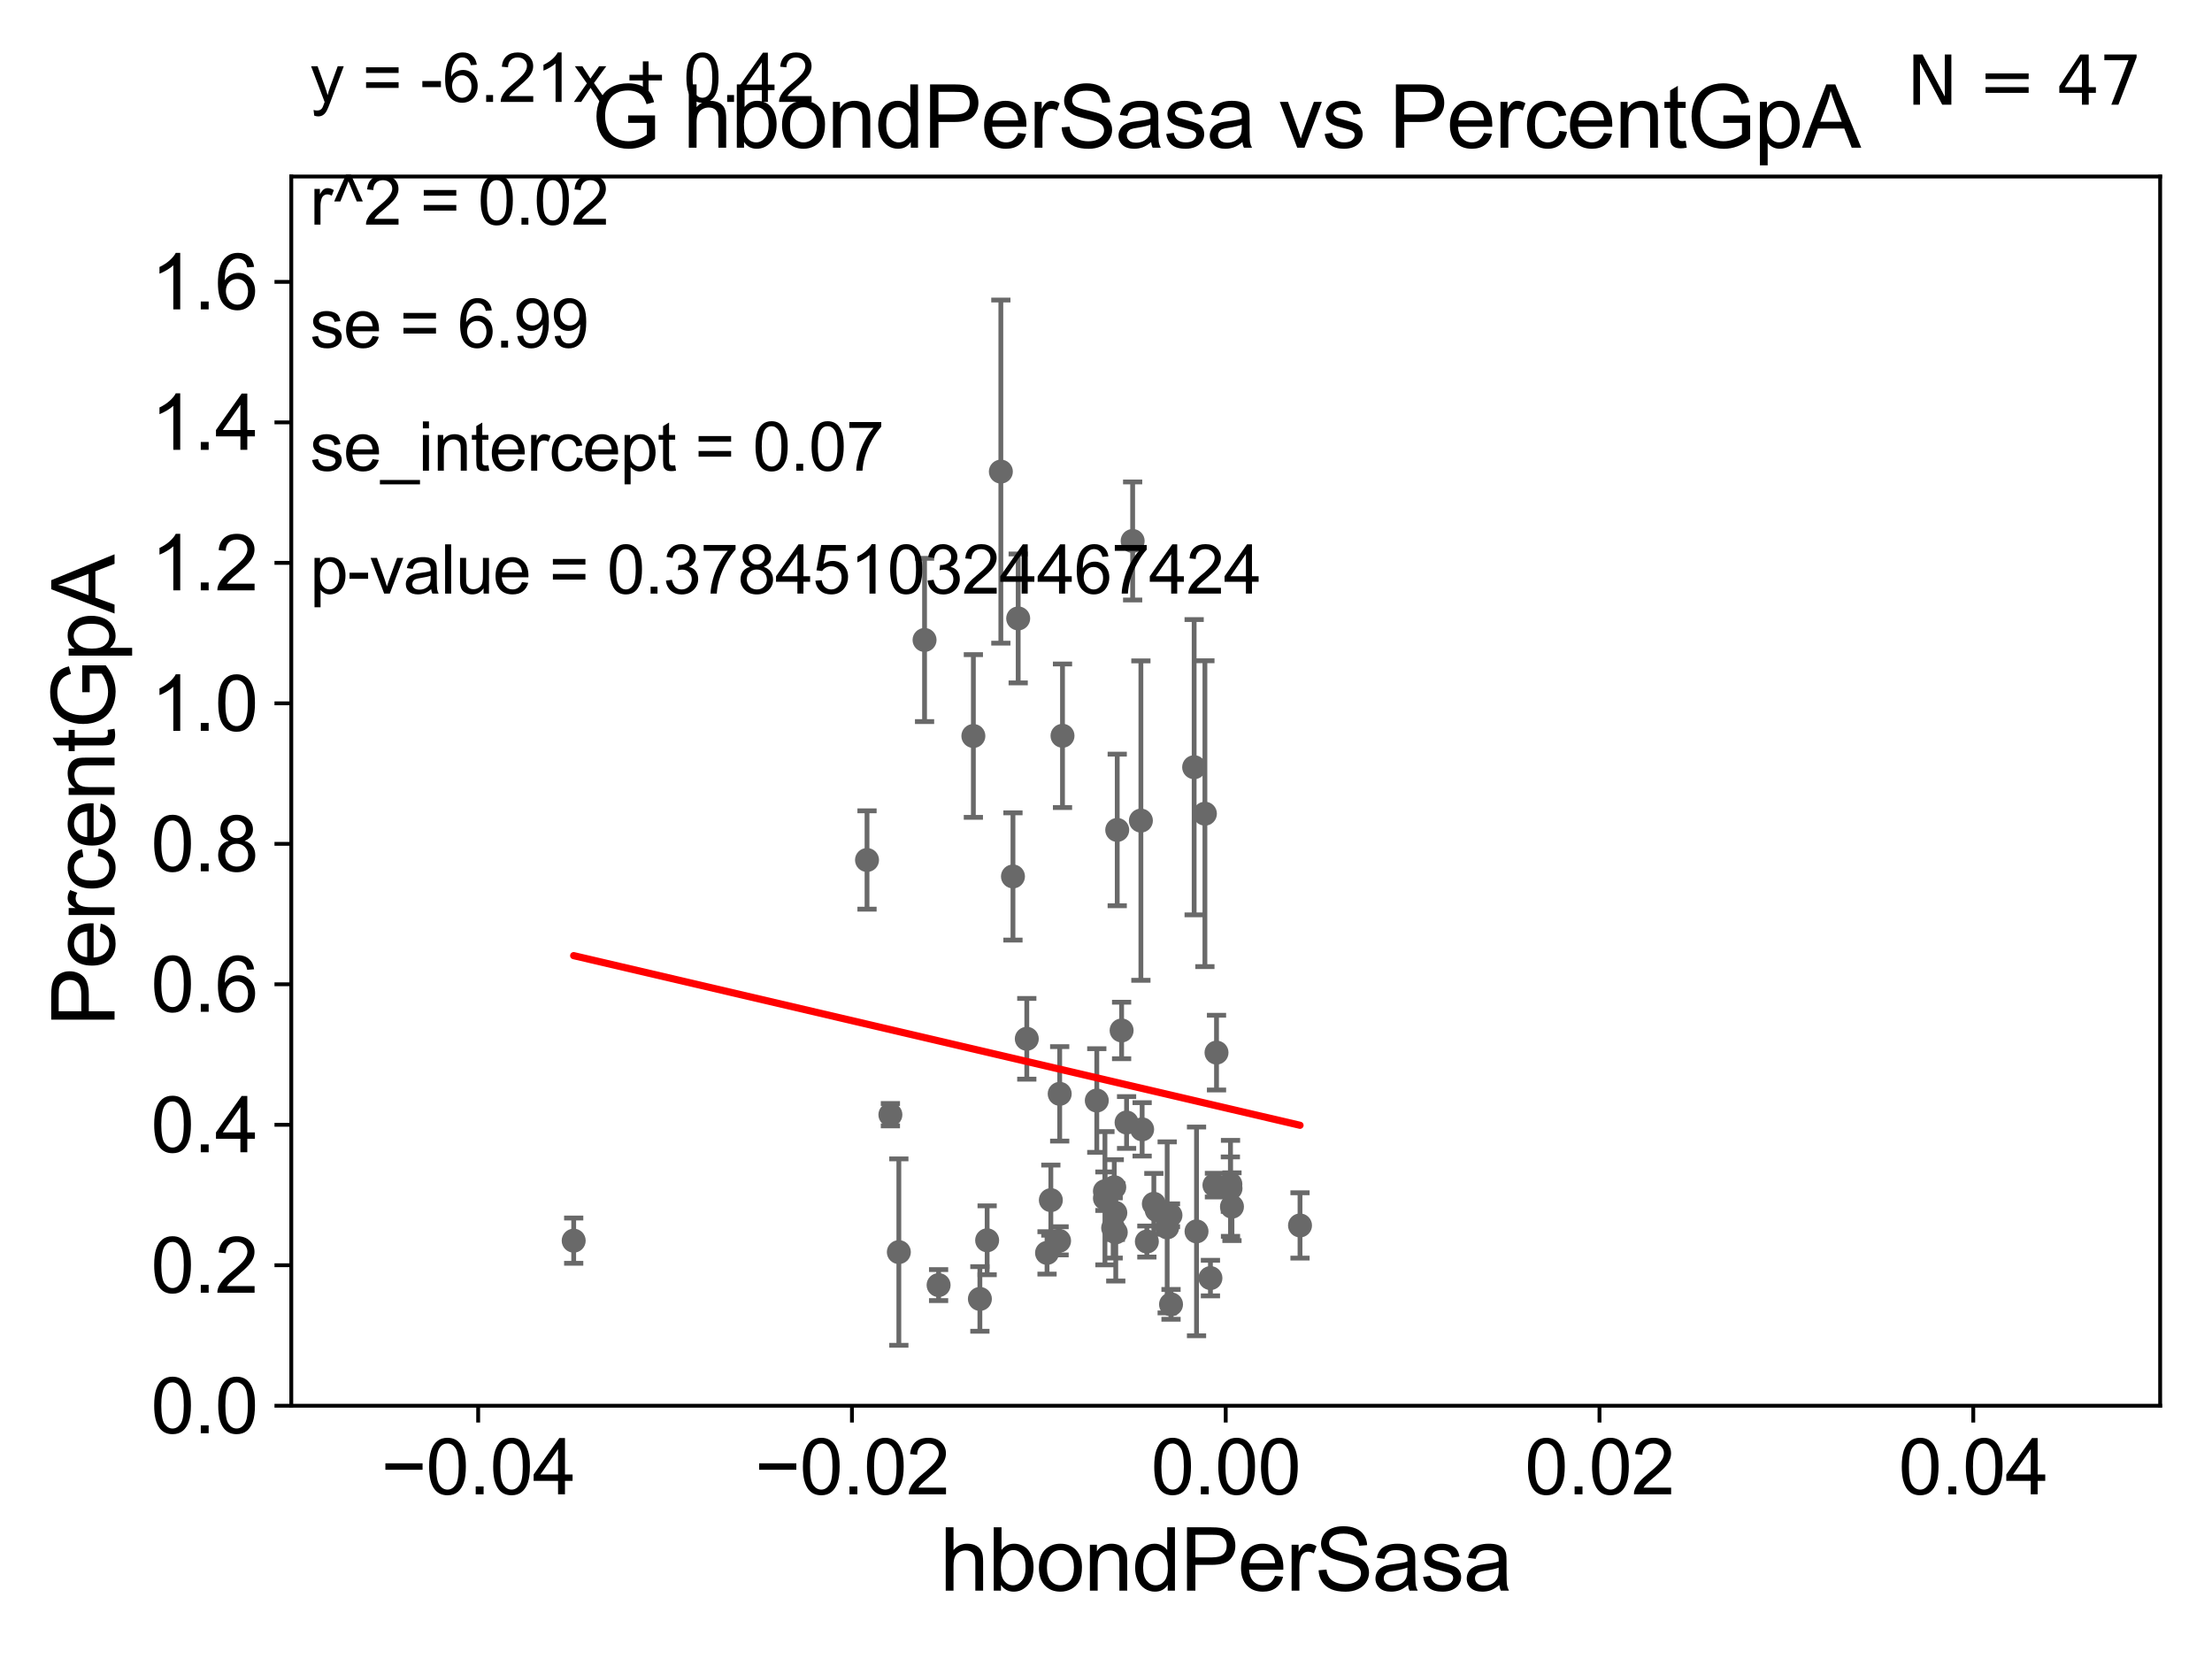 <?xml version="1.0" encoding="utf-8" standalone="no"?>
<!DOCTYPE svg PUBLIC "-//W3C//DTD SVG 1.1//EN"
  "http://www.w3.org/Graphics/SVG/1.1/DTD/svg11.dtd">
<svg xmlns:xlink="http://www.w3.org/1999/xlink" width="460.8pt" height="345.6pt" viewBox="0 0 460.8 345.6" xmlns="http://www.w3.org/2000/svg" version="1.1">
 <defs>
  <style type="text/css">*{stroke-linejoin: round; stroke-linecap: butt}</style>
 </defs>
 <g id="figure_1">
  <g id="patch_1">
   <path d="M 0 345.6 
L 460.8 345.6 
L 460.8 0 
L 0 0 
z
" style="fill: #ffffff"/>
  </g>
  <g id="axes_1">
   <g id="patch_2">
    <path d="M 60.68 292.84 
L 450 292.84 
L 450 36.775 
L 60.68 36.775 
z
" style="fill: #ffffff"/>
   </g>
   <g id="PathCollection_1">
    <defs>
     <path id="m8aba0db259" d="M 0 1.118 
C 0.297 1.118 0.581 1 0.791 0.791 
C 1 0.581 1.118 0.297 1.118 0 
C 1.118 -0.297 1 -0.581 0.791 -0.791 
C 0.581 -1 0.297 -1.118 0 -1.118 
C -0.297 -1.118 -0.581 -1 -0.791 -0.791 
C -1 -0.581 -1.118 -0.297 -1.118 0 
C -1.118 0.297 -1 0.581 -0.791 0.791 
C -0.581 1 -0.297 1.118 0 1.118 
z
" style="stroke: #696969"/>
    </defs>
    <g clip-path="url(#p6d5c604da3)">
     <use xlink:href="#m8aba0db259" x="220.626" y="258.487" style="fill: #696969; stroke: #696969"/>
     <use xlink:href="#m8aba0db259" x="240.961" y="252.081" style="fill: #696969; stroke: #696969"/>
     <use xlink:href="#m8aba0db259" x="218.118" y="261.002" style="fill: #696969; stroke: #696969"/>
     <use xlink:href="#m8aba0db259" x="237.669" y="170.946" style="fill: #696969; stroke: #696969"/>
     <use xlink:href="#m8aba0db259" x="233.652" y="214.664" style="fill: #696969; stroke: #696969"/>
     <use xlink:href="#m8aba0db259" x="243.946" y="271.722" style="fill: #696969; stroke: #696969"/>
     <use xlink:href="#m8aba0db259" x="253.422" y="219.277" style="fill: #696969; stroke: #696969"/>
     <use xlink:href="#m8aba0db259" x="228.482" y="229.259" style="fill: #696969; stroke: #696969"/>
     <use xlink:href="#m8aba0db259" x="249.259" y="256.522" style="fill: #696969; stroke: #696969"/>
     <use xlink:href="#m8aba0db259" x="235.951" y="112.694" style="fill: #696969; stroke: #696969"/>
     <use xlink:href="#m8aba0db259" x="231.891" y="255.803" style="fill: #696969; stroke: #696969"/>
     <use xlink:href="#m8aba0db259" x="230.176" y="248.15" style="fill: #696969; stroke: #696969"/>
     <use xlink:href="#m8aba0db259" x="237.928" y="235.267" style="fill: #696969; stroke: #696969"/>
     <use xlink:href="#m8aba0db259" x="218.91" y="250.009" style="fill: #696969; stroke: #696969"/>
     <use xlink:href="#m8aba0db259" x="232.739" y="172.893" style="fill: #696969; stroke: #696969"/>
     <use xlink:href="#m8aba0db259" x="220.755" y="227.866" style="fill: #696969; stroke: #696969"/>
     <use xlink:href="#m8aba0db259" x="232.121" y="247.319" style="fill: #696969; stroke: #696969"/>
     <use xlink:href="#m8aba0db259" x="252.989" y="246.885" style="fill: #696969; stroke: #696969"/>
     <use xlink:href="#m8aba0db259" x="248.763" y="159.824" style="fill: #696969; stroke: #696969"/>
     <use xlink:href="#m8aba0db259" x="230.18" y="249.613" style="fill: #696969; stroke: #696969"/>
     <use xlink:href="#m8aba0db259" x="195.527" y="267.707" style="fill: #696969; stroke: #696969"/>
     <use xlink:href="#m8aba0db259" x="256.309" y="246.685" style="fill: #696969; stroke: #696969"/>
     <use xlink:href="#m8aba0db259" x="185.485" y="232.212" style="fill: #696969; stroke: #696969"/>
     <use xlink:href="#m8aba0db259" x="251.004" y="169.507" style="fill: #696969; stroke: #696969"/>
     <use xlink:href="#m8aba0db259" x="256.337" y="247.556" style="fill: #696969; stroke: #696969"/>
     <use xlink:href="#m8aba0db259" x="243.83" y="253.157" style="fill: #696969; stroke: #696969"/>
     <use xlink:href="#m8aba0db259" x="270.816" y="255.283" style="fill: #696969; stroke: #696969"/>
     <use xlink:href="#m8aba0db259" x="243.144" y="255.685" style="fill: #696969; stroke: #696969"/>
     <use xlink:href="#m8aba0db259" x="232.434" y="256.723" style="fill: #696969; stroke: #696969"/>
     <use xlink:href="#m8aba0db259" x="232.343" y="252.65" style="fill: #696969; stroke: #696969"/>
     <use xlink:href="#m8aba0db259" x="252.155" y="266.248" style="fill: #696969; stroke: #696969"/>
     <use xlink:href="#m8aba0db259" x="205.639" y="258.374" style="fill: #696969; stroke: #696969"/>
     <use xlink:href="#m8aba0db259" x="212.107" y="128.83" style="fill: #696969; stroke: #696969"/>
     <use xlink:href="#m8aba0db259" x="192.602" y="133.316" style="fill: #696969; stroke: #696969"/>
     <use xlink:href="#m8aba0db259" x="256.641" y="251.376" style="fill: #696969; stroke: #696969"/>
     <use xlink:href="#m8aba0db259" x="119.511" y="258.452" style="fill: #696969; stroke: #696969"/>
     <use xlink:href="#m8aba0db259" x="187.247" y="260.834" style="fill: #696969; stroke: #696969"/>
     <use xlink:href="#m8aba0db259" x="238.912" y="258.634" style="fill: #696969; stroke: #696969"/>
     <use xlink:href="#m8aba0db259" x="234.686" y="233.836" style="fill: #696969; stroke: #696969"/>
     <use xlink:href="#m8aba0db259" x="211.019" y="182.58" style="fill: #696969; stroke: #696969"/>
     <use xlink:href="#m8aba0db259" x="221.339" y="153.276" style="fill: #696969; stroke: #696969"/>
     <use xlink:href="#m8aba0db259" x="204.129" y="270.59" style="fill: #696969; stroke: #696969"/>
     <use xlink:href="#m8aba0db259" x="202.771" y="153.321" style="fill: #696969; stroke: #696969"/>
     <use xlink:href="#m8aba0db259" x="208.496" y="98.244" style="fill: #696969; stroke: #696969"/>
     <use xlink:href="#m8aba0db259" x="180.616" y="179.153" style="fill: #696969; stroke: #696969"/>
     <use xlink:href="#m8aba0db259" x="213.9" y="216.4" style="fill: #696969; stroke: #696969"/>
     <use xlink:href="#m8aba0db259" x="240.368" y="250.776" style="fill: #696969; stroke: #696969"/>
    </g>
   </g>
   <g id="matplotlib.axis_1">
    <g id="xtick_1">
     <g id="line2d_1">
      <defs>
       <path id="m87b14174b2" d="M 0 0 
L 0 3.5 
" style="stroke: #000000; stroke-width: 0.8"/>
      </defs>
      <g>
       <use xlink:href="#m87b14174b2" x="99.612" y="292.84" style="stroke: #000000; stroke-width: 0.8"/>
      </g>
     </g>
     <g id="text_1">
      <!-- −0.04 -->
      <g transform="translate(79.371 311.293)scale(0.16 -0.16)">
       <defs>
        <path id="ArialMT-2212" d="M 3381 1997 
L 356 1997 
L 356 2522 
L 3381 2522 
L 3381 1997 
z
" transform="scale(0.016)"/>
        <path id="ArialMT-30" d="M 266 2259 
Q 266 3072 433 3567 
Q 600 4063 929 4331 
Q 1259 4600 1759 4600 
Q 2128 4600 2406 4451 
Q 2684 4303 2865 4023 
Q 3047 3744 3150 3342 
Q 3253 2941 3253 2259 
Q 3253 1453 3087 958 
Q 2922 463 2592 192 
Q 2263 -78 1759 -78 
Q 1097 -78 719 397 
Q 266 969 266 2259 
z
M 844 2259 
Q 844 1131 1108 757 
Q 1372 384 1759 384 
Q 2147 384 2411 759 
Q 2675 1134 2675 2259 
Q 2675 3391 2411 3762 
Q 2147 4134 1753 4134 
Q 1366 4134 1134 3806 
Q 844 3388 844 2259 
z
" transform="scale(0.016)"/>
        <path id="ArialMT-2e" d="M 581 0 
L 581 641 
L 1222 641 
L 1222 0 
L 581 0 
z
" transform="scale(0.016)"/>
        <path id="ArialMT-34" d="M 2069 0 
L 2069 1097 
L 81 1097 
L 81 1613 
L 2172 4581 
L 2631 4581 
L 2631 1613 
L 3250 1613 
L 3250 1097 
L 2631 1097 
L 2631 0 
L 2069 0 
z
M 2069 1613 
L 2069 3678 
L 634 1613 
L 2069 1613 
z
" transform="scale(0.016)"/>
       </defs>
       <use xlink:href="#ArialMT-2212"/>
       <use xlink:href="#ArialMT-30" x="58.398"/>
       <use xlink:href="#ArialMT-2e" x="114.014"/>
       <use xlink:href="#ArialMT-30" x="141.797"/>
       <use xlink:href="#ArialMT-34" x="197.412"/>
      </g>
     </g>
    </g>
    <g id="xtick_2">
     <g id="line2d_2">
      <g>
       <use xlink:href="#m87b14174b2" x="177.476" y="292.84" style="stroke: #000000; stroke-width: 0.8"/>
      </g>
     </g>
     <g id="text_2">
      <!-- −0.02 -->
      <g transform="translate(157.235 311.293)scale(0.16 -0.16)">
       <defs>
        <path id="ArialMT-32" d="M 3222 541 
L 3222 0 
L 194 0 
Q 188 203 259 391 
Q 375 700 629 1000 
Q 884 1300 1366 1694 
Q 2113 2306 2375 2664 
Q 2638 3022 2638 3341 
Q 2638 3675 2398 3904 
Q 2159 4134 1775 4134 
Q 1369 4134 1125 3890 
Q 881 3647 878 3216 
L 300 3275 
Q 359 3922 746 4261 
Q 1134 4600 1788 4600 
Q 2447 4600 2831 4234 
Q 3216 3869 3216 3328 
Q 3216 3053 3103 2787 
Q 2991 2522 2730 2228 
Q 2469 1934 1863 1422 
Q 1356 997 1212 845 
Q 1069 694 975 541 
L 3222 541 
z
" transform="scale(0.016)"/>
       </defs>
       <use xlink:href="#ArialMT-2212"/>
       <use xlink:href="#ArialMT-30" x="58.398"/>
       <use xlink:href="#ArialMT-2e" x="114.014"/>
       <use xlink:href="#ArialMT-30" x="141.797"/>
       <use xlink:href="#ArialMT-32" x="197.412"/>
      </g>
     </g>
    </g>
    <g id="xtick_3">
     <g id="line2d_3">
      <g>
       <use xlink:href="#m87b14174b2" x="255.34" y="292.84" style="stroke: #000000; stroke-width: 0.8"/>
      </g>
     </g>
     <g id="text_3">
      <!-- 0.00 -->
      <g transform="translate(239.771 311.293)scale(0.16 -0.16)">
       <use xlink:href="#ArialMT-30"/>
       <use xlink:href="#ArialMT-2e" x="55.615"/>
       <use xlink:href="#ArialMT-30" x="83.398"/>
       <use xlink:href="#ArialMT-30" x="139.014"/>
      </g>
     </g>
    </g>
    <g id="xtick_4">
     <g id="line2d_4">
      <g>
       <use xlink:href="#m87b14174b2" x="333.204" y="292.84" style="stroke: #000000; stroke-width: 0.8"/>
      </g>
     </g>
     <g id="text_4">
      <!-- 0.02 -->
      <g transform="translate(317.635 311.293)scale(0.16 -0.16)">
       <use xlink:href="#ArialMT-30"/>
       <use xlink:href="#ArialMT-2e" x="55.615"/>
       <use xlink:href="#ArialMT-30" x="83.398"/>
       <use xlink:href="#ArialMT-32" x="139.014"/>
      </g>
     </g>
    </g>
    <g id="xtick_5">
     <g id="line2d_5">
      <g>
       <use xlink:href="#m87b14174b2" x="411.068" y="292.84" style="stroke: #000000; stroke-width: 0.8"/>
      </g>
     </g>
     <g id="text_5">
      <!-- 0.04 -->
      <g transform="translate(395.499 311.293)scale(0.16 -0.16)">
       <use xlink:href="#ArialMT-30"/>
       <use xlink:href="#ArialMT-2e" x="55.615"/>
       <use xlink:href="#ArialMT-30" x="83.398"/>
       <use xlink:href="#ArialMT-34" x="139.014"/>
      </g>
     </g>
    </g>
    <g id="text_6">
     <!-- hbondPerSasa -->
     <g transform="translate(195.798 331.357)scale(0.18 -0.18)">
      <defs>
       <path id="ArialMT-68" d="M 422 0 
L 422 4581 
L 984 4581 
L 984 2938 
Q 1378 3394 1978 3394 
Q 2347 3394 2619 3248 
Q 2891 3103 3008 2847 
Q 3125 2591 3125 2103 
L 3125 0 
L 2563 0 
L 2563 2103 
Q 2563 2525 2380 2717 
Q 2197 2909 1863 2909 
Q 1613 2909 1392 2779 
Q 1172 2650 1078 2428 
Q 984 2206 984 1816 
L 984 0 
L 422 0 
z
" transform="scale(0.016)"/>
       <path id="ArialMT-62" d="M 941 0 
L 419 0 
L 419 4581 
L 981 4581 
L 981 2947 
Q 1338 3394 1891 3394 
Q 2197 3394 2470 3270 
Q 2744 3147 2920 2923 
Q 3097 2700 3197 2384 
Q 3297 2069 3297 1709 
Q 3297 856 2875 390 
Q 2453 -75 1863 -75 
Q 1275 -75 941 416 
L 941 0 
z
M 934 1684 
Q 934 1088 1097 822 
Q 1363 388 1816 388 
Q 2184 388 2453 708 
Q 2722 1028 2722 1663 
Q 2722 2313 2464 2622 
Q 2206 2931 1841 2931 
Q 1472 2931 1203 2611 
Q 934 2291 934 1684 
z
" transform="scale(0.016)"/>
       <path id="ArialMT-6f" d="M 213 1659 
Q 213 2581 725 3025 
Q 1153 3394 1769 3394 
Q 2453 3394 2887 2945 
Q 3322 2497 3322 1706 
Q 3322 1066 3130 698 
Q 2938 331 2570 128 
Q 2203 -75 1769 -75 
Q 1072 -75 642 372 
Q 213 819 213 1659 
z
M 791 1659 
Q 791 1022 1069 705 
Q 1347 388 1769 388 
Q 2188 388 2466 706 
Q 2744 1025 2744 1678 
Q 2744 2294 2464 2611 
Q 2184 2928 1769 2928 
Q 1347 2928 1069 2612 
Q 791 2297 791 1659 
z
" transform="scale(0.016)"/>
       <path id="ArialMT-6e" d="M 422 0 
L 422 3319 
L 928 3319 
L 928 2847 
Q 1294 3394 1984 3394 
Q 2284 3394 2536 3286 
Q 2788 3178 2913 3003 
Q 3038 2828 3088 2588 
Q 3119 2431 3119 2041 
L 3119 0 
L 2556 0 
L 2556 2019 
Q 2556 2363 2490 2533 
Q 2425 2703 2258 2804 
Q 2091 2906 1866 2906 
Q 1506 2906 1245 2678 
Q 984 2450 984 1813 
L 984 0 
L 422 0 
z
" transform="scale(0.016)"/>
       <path id="ArialMT-64" d="M 2575 0 
L 2575 419 
Q 2259 -75 1647 -75 
Q 1250 -75 917 144 
Q 584 363 401 755 
Q 219 1147 219 1656 
Q 219 2153 384 2558 
Q 550 2963 881 3178 
Q 1213 3394 1622 3394 
Q 1922 3394 2156 3267 
Q 2391 3141 2538 2938 
L 2538 4581 
L 3097 4581 
L 3097 0 
L 2575 0 
z
M 797 1656 
Q 797 1019 1065 703 
Q 1334 388 1700 388 
Q 2069 388 2326 689 
Q 2584 991 2584 1609 
Q 2584 2291 2321 2609 
Q 2059 2928 1675 2928 
Q 1300 2928 1048 2622 
Q 797 2316 797 1656 
z
" transform="scale(0.016)"/>
       <path id="ArialMT-50" d="M 494 0 
L 494 4581 
L 2222 4581 
Q 2678 4581 2919 4538 
Q 3256 4481 3484 4323 
Q 3713 4166 3852 3881 
Q 3991 3597 3991 3256 
Q 3991 2672 3619 2267 
Q 3247 1863 2275 1863 
L 1100 1863 
L 1100 0 
L 494 0 
z
M 1100 2403 
L 2284 2403 
Q 2872 2403 3119 2622 
Q 3366 2841 3366 3238 
Q 3366 3525 3220 3729 
Q 3075 3934 2838 4000 
Q 2684 4041 2272 4041 
L 1100 4041 
L 1100 2403 
z
" transform="scale(0.016)"/>
       <path id="ArialMT-65" d="M 2694 1069 
L 3275 997 
Q 3138 488 2766 206 
Q 2394 -75 1816 -75 
Q 1088 -75 661 373 
Q 234 822 234 1631 
Q 234 2469 665 2931 
Q 1097 3394 1784 3394 
Q 2450 3394 2872 2941 
Q 3294 2488 3294 1666 
Q 3294 1616 3291 1516 
L 816 1516 
Q 847 969 1125 678 
Q 1403 388 1819 388 
Q 2128 388 2347 550 
Q 2566 713 2694 1069 
z
M 847 1978 
L 2700 1978 
Q 2663 2397 2488 2606 
Q 2219 2931 1791 2931 
Q 1403 2931 1139 2672 
Q 875 2413 847 1978 
z
" transform="scale(0.016)"/>
       <path id="ArialMT-72" d="M 416 0 
L 416 3319 
L 922 3319 
L 922 2816 
Q 1116 3169 1280 3281 
Q 1444 3394 1641 3394 
Q 1925 3394 2219 3213 
L 2025 2691 
Q 1819 2813 1613 2813 
Q 1428 2813 1281 2702 
Q 1134 2591 1072 2394 
Q 978 2094 978 1738 
L 978 0 
L 416 0 
z
" transform="scale(0.016)"/>
       <path id="ArialMT-53" d="M 288 1472 
L 859 1522 
Q 900 1178 1048 958 
Q 1197 738 1509 602 
Q 1822 466 2213 466 
Q 2559 466 2825 569 
Q 3091 672 3220 851 
Q 3350 1031 3350 1244 
Q 3350 1459 3225 1620 
Q 3100 1781 2813 1891 
Q 2628 1963 1997 2114 
Q 1366 2266 1113 2400 
Q 784 2572 623 2826 
Q 463 3081 463 3397 
Q 463 3744 659 4045 
Q 856 4347 1234 4503 
Q 1613 4659 2075 4659 
Q 2584 4659 2973 4495 
Q 3363 4331 3572 4012 
Q 3781 3694 3797 3291 
L 3216 3247 
Q 3169 3681 2898 3903 
Q 2628 4125 2100 4125 
Q 1550 4125 1298 3923 
Q 1047 3722 1047 3438 
Q 1047 3191 1225 3031 
Q 1400 2872 2139 2705 
Q 2878 2538 3153 2413 
Q 3553 2228 3743 1945 
Q 3934 1663 3934 1294 
Q 3934 928 3725 604 
Q 3516 281 3123 101 
Q 2731 -78 2241 -78 
Q 1619 -78 1198 103 
Q 778 284 539 648 
Q 300 1013 288 1472 
z
" transform="scale(0.016)"/>
       <path id="ArialMT-61" d="M 2588 409 
Q 2275 144 1986 34 
Q 1697 -75 1366 -75 
Q 819 -75 525 192 
Q 231 459 231 875 
Q 231 1119 342 1320 
Q 453 1522 633 1644 
Q 813 1766 1038 1828 
Q 1203 1872 1538 1913 
Q 2219 1994 2541 2106 
Q 2544 2222 2544 2253 
Q 2544 2597 2384 2738 
Q 2169 2928 1744 2928 
Q 1347 2928 1158 2789 
Q 969 2650 878 2297 
L 328 2372 
Q 403 2725 575 2942 
Q 747 3159 1072 3276 
Q 1397 3394 1825 3394 
Q 2250 3394 2515 3294 
Q 2781 3194 2906 3042 
Q 3031 2891 3081 2659 
Q 3109 2516 3109 2141 
L 3109 1391 
Q 3109 606 3145 398 
Q 3181 191 3288 0 
L 2700 0 
Q 2613 175 2588 409 
z
M 2541 1666 
Q 2234 1541 1622 1453 
Q 1275 1403 1131 1340 
Q 988 1278 909 1158 
Q 831 1038 831 891 
Q 831 666 1001 516 
Q 1172 366 1500 366 
Q 1825 366 2078 508 
Q 2331 650 2450 897 
Q 2541 1088 2541 1459 
L 2541 1666 
z
" transform="scale(0.016)"/>
       <path id="ArialMT-73" d="M 197 991 
L 753 1078 
Q 800 744 1014 566 
Q 1228 388 1613 388 
Q 2000 388 2187 545 
Q 2375 703 2375 916 
Q 2375 1106 2209 1216 
Q 2094 1291 1634 1406 
Q 1016 1563 777 1677 
Q 538 1791 414 1992 
Q 291 2194 291 2438 
Q 291 2659 392 2848 
Q 494 3038 669 3163 
Q 800 3259 1026 3326 
Q 1253 3394 1513 3394 
Q 1903 3394 2198 3281 
Q 2494 3169 2634 2976 
Q 2775 2784 2828 2463 
L 2278 2388 
Q 2241 2644 2061 2787 
Q 1881 2931 1553 2931 
Q 1166 2931 1000 2803 
Q 834 2675 834 2503 
Q 834 2394 903 2306 
Q 972 2216 1119 2156 
Q 1203 2125 1616 2013 
Q 2213 1853 2448 1751 
Q 2684 1650 2818 1456 
Q 2953 1263 2953 975 
Q 2953 694 2789 445 
Q 2625 197 2315 61 
Q 2006 -75 1616 -75 
Q 969 -75 630 194 
Q 291 463 197 991 
z
" transform="scale(0.016)"/>
      </defs>
      <use xlink:href="#ArialMT-68"/>
      <use xlink:href="#ArialMT-62" x="55.615"/>
      <use xlink:href="#ArialMT-6f" x="111.23"/>
      <use xlink:href="#ArialMT-6e" x="166.846"/>
      <use xlink:href="#ArialMT-64" x="222.461"/>
      <use xlink:href="#ArialMT-50" x="278.076"/>
      <use xlink:href="#ArialMT-65" x="344.775"/>
      <use xlink:href="#ArialMT-72" x="400.391"/>
      <use xlink:href="#ArialMT-53" x="433.691"/>
      <use xlink:href="#ArialMT-61" x="500.391"/>
      <use xlink:href="#ArialMT-73" x="556.006"/>
      <use xlink:href="#ArialMT-61" x="606.006"/>
     </g>
    </g>
   </g>
   <g id="matplotlib.axis_2">
    <g id="ytick_1">
     <g id="line2d_6">
      <defs>
       <path id="mc226a4f031" d="M 0 0 
L -3.5 0 
" style="stroke: #000000; stroke-width: 0.8"/>
      </defs>
      <g>
       <use xlink:href="#mc226a4f031" x="60.68" y="292.84" style="stroke: #000000; stroke-width: 0.8"/>
      </g>
     </g>
     <g id="text_7">
      <!-- 0.0 -->
      <g transform="translate(31.44 298.566)scale(0.16 -0.16)">
       <use xlink:href="#ArialMT-30"/>
       <use xlink:href="#ArialMT-2e" x="55.615"/>
       <use xlink:href="#ArialMT-30" x="83.398"/>
      </g>
     </g>
    </g>
    <g id="ytick_2">
     <g id="line2d_7">
      <g>
       <use xlink:href="#mc226a4f031" x="60.68" y="263.575" style="stroke: #000000; stroke-width: 0.8"/>
      </g>
     </g>
     <g id="text_8">
      <!-- 0.2 -->
      <g transform="translate(31.44 269.302)scale(0.16 -0.16)">
       <use xlink:href="#ArialMT-30"/>
       <use xlink:href="#ArialMT-2e" x="55.615"/>
       <use xlink:href="#ArialMT-32" x="83.398"/>
      </g>
     </g>
    </g>
    <g id="ytick_3">
     <g id="line2d_8">
      <g>
       <use xlink:href="#mc226a4f031" x="60.68" y="234.311" style="stroke: #000000; stroke-width: 0.8"/>
      </g>
     </g>
     <g id="text_9">
      <!-- 0.4 -->
      <g transform="translate(31.44 240.037)scale(0.16 -0.16)">
       <use xlink:href="#ArialMT-30"/>
       <use xlink:href="#ArialMT-2e" x="55.615"/>
       <use xlink:href="#ArialMT-34" x="83.398"/>
      </g>
     </g>
    </g>
    <g id="ytick_4">
     <g id="line2d_9">
      <g>
       <use xlink:href="#mc226a4f031" x="60.68" y="205.046" style="stroke: #000000; stroke-width: 0.8"/>
      </g>
     </g>
     <g id="text_10">
      <!-- 0.6 -->
      <g transform="translate(31.44 210.772)scale(0.16 -0.16)">
       <defs>
        <path id="ArialMT-36" d="M 3184 3459 
L 2625 3416 
Q 2550 3747 2413 3897 
Q 2184 4138 1850 4138 
Q 1581 4138 1378 3988 
Q 1113 3794 959 3422 
Q 806 3050 800 2363 
Q 1003 2672 1297 2822 
Q 1591 2972 1913 2972 
Q 2475 2972 2870 2558 
Q 3266 2144 3266 1488 
Q 3266 1056 3080 686 
Q 2894 316 2569 119 
Q 2244 -78 1831 -78 
Q 1128 -78 684 439 
Q 241 956 241 2144 
Q 241 3472 731 4075 
Q 1159 4600 1884 4600 
Q 2425 4600 2770 4297 
Q 3116 3994 3184 3459 
z
M 888 1484 
Q 888 1194 1011 928 
Q 1134 663 1356 523 
Q 1578 384 1822 384 
Q 2178 384 2434 671 
Q 2691 959 2691 1453 
Q 2691 1928 2437 2201 
Q 2184 2475 1800 2475 
Q 1419 2475 1153 2201 
Q 888 1928 888 1484 
z
" transform="scale(0.016)"/>
       </defs>
       <use xlink:href="#ArialMT-30"/>
       <use xlink:href="#ArialMT-2e" x="55.615"/>
       <use xlink:href="#ArialMT-36" x="83.398"/>
      </g>
     </g>
    </g>
    <g id="ytick_5">
     <g id="line2d_10">
      <g>
       <use xlink:href="#mc226a4f031" x="60.68" y="175.782" style="stroke: #000000; stroke-width: 0.8"/>
      </g>
     </g>
     <g id="text_11">
      <!-- 0.8 -->
      <g transform="translate(31.44 181.508)scale(0.16 -0.16)">
       <defs>
        <path id="ArialMT-38" d="M 1131 2484 
Q 781 2613 612 2850 
Q 444 3088 444 3419 
Q 444 3919 803 4259 
Q 1163 4600 1759 4600 
Q 2359 4600 2725 4251 
Q 3091 3903 3091 3403 
Q 3091 3084 2923 2848 
Q 2756 2613 2416 2484 
Q 2838 2347 3058 2040 
Q 3278 1734 3278 1309 
Q 3278 722 2862 322 
Q 2447 -78 1769 -78 
Q 1091 -78 675 323 
Q 259 725 259 1325 
Q 259 1772 486 2073 
Q 713 2375 1131 2484 
z
M 1019 3438 
Q 1019 3113 1228 2906 
Q 1438 2700 1772 2700 
Q 2097 2700 2305 2904 
Q 2513 3109 2513 3406 
Q 2513 3716 2298 3927 
Q 2084 4138 1766 4138 
Q 1444 4138 1231 3931 
Q 1019 3725 1019 3438 
z
M 838 1322 
Q 838 1081 952 856 
Q 1066 631 1291 507 
Q 1516 384 1775 384 
Q 2178 384 2440 643 
Q 2703 903 2703 1303 
Q 2703 1709 2433 1975 
Q 2163 2241 1756 2241 
Q 1359 2241 1098 1978 
Q 838 1716 838 1322 
z
" transform="scale(0.016)"/>
       </defs>
       <use xlink:href="#ArialMT-30"/>
       <use xlink:href="#ArialMT-2e" x="55.615"/>
       <use xlink:href="#ArialMT-38" x="83.398"/>
      </g>
     </g>
    </g>
    <g id="ytick_6">
     <g id="line2d_11">
      <g>
       <use xlink:href="#mc226a4f031" x="60.68" y="146.517" style="stroke: #000000; stroke-width: 0.8"/>
      </g>
     </g>
     <g id="text_12">
      <!-- 1.0 -->
      <g transform="translate(31.44 152.243)scale(0.16 -0.16)">
       <defs>
        <path id="ArialMT-31" d="M 2384 0 
L 1822 0 
L 1822 3584 
Q 1619 3391 1289 3197 
Q 959 3003 697 2906 
L 697 3450 
Q 1169 3672 1522 3987 
Q 1875 4303 2022 4600 
L 2384 4600 
L 2384 0 
z
" transform="scale(0.016)"/>
       </defs>
       <use xlink:href="#ArialMT-31"/>
       <use xlink:href="#ArialMT-2e" x="55.615"/>
       <use xlink:href="#ArialMT-30" x="83.398"/>
      </g>
     </g>
    </g>
    <g id="ytick_7">
     <g id="line2d_12">
      <g>
       <use xlink:href="#mc226a4f031" x="60.68" y="117.252" style="stroke: #000000; stroke-width: 0.8"/>
      </g>
     </g>
     <g id="text_13">
      <!-- 1.2 -->
      <g transform="translate(31.44 122.979)scale(0.16 -0.16)">
       <use xlink:href="#ArialMT-31"/>
       <use xlink:href="#ArialMT-2e" x="55.615"/>
       <use xlink:href="#ArialMT-32" x="83.398"/>
      </g>
     </g>
    </g>
    <g id="ytick_8">
     <g id="line2d_13">
      <g>
       <use xlink:href="#mc226a4f031" x="60.68" y="87.988" style="stroke: #000000; stroke-width: 0.8"/>
      </g>
     </g>
     <g id="text_14">
      <!-- 1.4 -->
      <g transform="translate(31.44 93.714)scale(0.16 -0.16)">
       <use xlink:href="#ArialMT-31"/>
       <use xlink:href="#ArialMT-2e" x="55.615"/>
       <use xlink:href="#ArialMT-34" x="83.398"/>
      </g>
     </g>
    </g>
    <g id="ytick_9">
     <g id="line2d_14">
      <g>
       <use xlink:href="#mc226a4f031" x="60.68" y="58.723" style="stroke: #000000; stroke-width: 0.8"/>
      </g>
     </g>
     <g id="text_15">
      <!-- 1.6 -->
      <g transform="translate(31.44 64.45)scale(0.16 -0.16)">
       <use xlink:href="#ArialMT-31"/>
       <use xlink:href="#ArialMT-2e" x="55.615"/>
       <use xlink:href="#ArialMT-36" x="83.398"/>
      </g>
     </g>
    </g>
    <g id="text_16">
     <!-- PercentGpA -->
     <g transform="translate(23.863 213.831)rotate(-90)scale(0.18 -0.18)">
      <defs>
       <path id="ArialMT-63" d="M 2588 1216 
L 3141 1144 
Q 3050 572 2676 248 
Q 2303 -75 1759 -75 
Q 1078 -75 664 370 
Q 250 816 250 1647 
Q 250 2184 428 2587 
Q 606 2991 970 3192 
Q 1334 3394 1763 3394 
Q 2303 3394 2647 3120 
Q 2991 2847 3088 2344 
L 2541 2259 
Q 2463 2594 2264 2762 
Q 2066 2931 1784 2931 
Q 1359 2931 1093 2626 
Q 828 2322 828 1663 
Q 828 994 1084 691 
Q 1341 388 1753 388 
Q 2084 388 2306 591 
Q 2528 794 2588 1216 
z
" transform="scale(0.016)"/>
       <path id="ArialMT-74" d="M 1650 503 
L 1731 6 
Q 1494 -44 1306 -44 
Q 1000 -44 831 53 
Q 663 150 594 308 
Q 525 466 525 972 
L 525 2881 
L 113 2881 
L 113 3319 
L 525 3319 
L 525 4141 
L 1084 4478 
L 1084 3319 
L 1650 3319 
L 1650 2881 
L 1084 2881 
L 1084 941 
Q 1084 700 1114 631 
Q 1144 563 1211 522 
Q 1278 481 1403 481 
Q 1497 481 1650 503 
z
" transform="scale(0.016)"/>
       <path id="ArialMT-47" d="M 2638 1797 
L 2638 2334 
L 4578 2338 
L 4578 638 
Q 4131 281 3656 101 
Q 3181 -78 2681 -78 
Q 2006 -78 1454 211 
Q 903 500 622 1047 
Q 341 1594 341 2269 
Q 341 2938 620 3517 
Q 900 4097 1425 4378 
Q 1950 4659 2634 4659 
Q 3131 4659 3532 4498 
Q 3934 4338 4162 4050 
Q 4391 3763 4509 3300 
L 3963 3150 
Q 3859 3500 3706 3700 
Q 3553 3900 3268 4020 
Q 2984 4141 2638 4141 
Q 2222 4141 1919 4014 
Q 1616 3888 1430 3681 
Q 1244 3475 1141 3228 
Q 966 2803 966 2306 
Q 966 1694 1177 1281 
Q 1388 869 1791 669 
Q 2194 469 2647 469 
Q 3041 469 3416 620 
Q 3791 772 3984 944 
L 3984 1797 
L 2638 1797 
z
" transform="scale(0.016)"/>
       <path id="ArialMT-70" d="M 422 -1272 
L 422 3319 
L 934 3319 
L 934 2888 
Q 1116 3141 1344 3267 
Q 1572 3394 1897 3394 
Q 2322 3394 2647 3175 
Q 2972 2956 3137 2557 
Q 3303 2159 3303 1684 
Q 3303 1175 3120 767 
Q 2938 359 2589 142 
Q 2241 -75 1856 -75 
Q 1575 -75 1351 44 
Q 1128 163 984 344 
L 984 -1272 
L 422 -1272 
z
M 931 1641 
Q 931 1000 1190 694 
Q 1450 388 1819 388 
Q 2194 388 2461 705 
Q 2728 1022 2728 1688 
Q 2728 2322 2467 2637 
Q 2206 2953 1844 2953 
Q 1484 2953 1207 2617 
Q 931 2281 931 1641 
z
" transform="scale(0.016)"/>
       <path id="ArialMT-41" d="M -9 0 
L 1750 4581 
L 2403 4581 
L 4278 0 
L 3588 0 
L 3053 1388 
L 1138 1388 
L 634 0 
L -9 0 
z
M 1313 1881 
L 2866 1881 
L 2388 3150 
Q 2169 3728 2063 4100 
Q 1975 3659 1816 3225 
L 1313 1881 
z
" transform="scale(0.016)"/>
      </defs>
      <use xlink:href="#ArialMT-50"/>
      <use xlink:href="#ArialMT-65" x="66.699"/>
      <use xlink:href="#ArialMT-72" x="122.314"/>
      <use xlink:href="#ArialMT-63" x="155.615"/>
      <use xlink:href="#ArialMT-65" x="205.615"/>
      <use xlink:href="#ArialMT-6e" x="261.23"/>
      <use xlink:href="#ArialMT-74" x="316.846"/>
      <use xlink:href="#ArialMT-47" x="344.629"/>
      <use xlink:href="#ArialMT-70" x="422.412"/>
      <use xlink:href="#ArialMT-41" x="478.027"/>
     </g>
    </g>
   </g>
   <g id="LineCollection_1">
    <path d="M 220.626 261.421 
L 220.626 255.553 
" clip-path="url(#p6d5c604da3)" style="fill: none; stroke: #696969"/>
    <path d="M 240.961 253.009 
L 240.961 251.154 
" clip-path="url(#p6d5c604da3)" style="fill: none; stroke: #696969"/>
    <path d="M 218.118 265.417 
L 218.118 256.587 
" clip-path="url(#p6d5c604da3)" style="fill: none; stroke: #696969"/>
    <path d="M 237.669 204.216 
L 237.669 137.675 
" clip-path="url(#p6d5c604da3)" style="fill: none; stroke: #696969"/>
    <path d="M 233.652 220.552 
L 233.652 208.777 
" clip-path="url(#p6d5c604da3)" style="fill: none; stroke: #696969"/>
    <path d="M 243.946 274.828 
L 243.946 268.615 
" clip-path="url(#p6d5c604da3)" style="fill: none; stroke: #696969"/>
    <path d="M 253.422 227.063 
L 253.422 211.491 
" clip-path="url(#p6d5c604da3)" style="fill: none; stroke: #696969"/>
    <path d="M 228.482 240.051 
L 228.482 218.466 
" clip-path="url(#p6d5c604da3)" style="fill: none; stroke: #696969"/>
    <path d="M 249.259 278.265 
L 249.259 234.779 
" clip-path="url(#p6d5c604da3)" style="fill: none; stroke: #696969"/>
    <path d="M 235.951 124.987 
L 235.951 100.401 
" clip-path="url(#p6d5c604da3)" style="fill: none; stroke: #696969"/>
    <path d="M 231.891 262.07 
L 231.891 249.537 
" clip-path="url(#p6d5c604da3)" style="fill: none; stroke: #696969"/>
    <path d="M 230.176 252.161 
L 230.176 244.14 
" clip-path="url(#p6d5c604da3)" style="fill: none; stroke: #696969"/>
    <path d="M 237.928 240.826 
L 237.928 229.709 
" clip-path="url(#p6d5c604da3)" style="fill: none; stroke: #696969"/>
    <path d="M 218.91 257.312 
L 218.91 242.705 
" clip-path="url(#p6d5c604da3)" style="fill: none; stroke: #696969"/>
    <path d="M 232.739 188.684 
L 232.739 157.102 
" clip-path="url(#p6d5c604da3)" style="fill: none; stroke: #696969"/>
    <path d="M 220.755 237.702 
L 220.755 218.03 
" clip-path="url(#p6d5c604da3)" style="fill: none; stroke: #696969"/>
    <path d="M 232.121 253.048 
L 232.121 241.591 
" clip-path="url(#p6d5c604da3)" style="fill: none; stroke: #696969"/>
    <path d="M 252.989 249.355 
L 252.989 244.416 
" clip-path="url(#p6d5c604da3)" style="fill: none; stroke: #696969"/>
    <path d="M 248.763 190.579 
L 248.763 129.068 
" clip-path="url(#p6d5c604da3)" style="fill: none; stroke: #696969"/>
    <path d="M 230.18 263.493 
L 230.18 235.733 
" clip-path="url(#p6d5c604da3)" style="fill: none; stroke: #696969"/>
    <path d="M 195.527 270.937 
L 195.527 264.478 
" clip-path="url(#p6d5c604da3)" style="fill: none; stroke: #696969"/>
    <path d="M 256.309 252.356 
L 256.309 241.013 
" clip-path="url(#p6d5c604da3)" style="fill: none; stroke: #696969"/>
    <path d="M 185.485 234.539 
L 185.485 229.884 
" clip-path="url(#p6d5c604da3)" style="fill: none; stroke: #696969"/>
    <path d="M 251.004 201.362 
L 251.004 137.652 
" clip-path="url(#p6d5c604da3)" style="fill: none; stroke: #696969"/>
    <path d="M 256.337 257.55 
L 256.337 237.562 
" clip-path="url(#p6d5c604da3)" style="fill: none; stroke: #696969"/>
    <path d="M 243.83 255.535 
L 243.83 250.779 
" clip-path="url(#p6d5c604da3)" style="fill: none; stroke: #696969"/>
    <path d="M 270.816 262.089 
L 270.816 248.477 
" clip-path="url(#p6d5c604da3)" style="fill: none; stroke: #696969"/>
    <path d="M 243.144 273.5 
L 243.144 237.871 
" clip-path="url(#p6d5c604da3)" style="fill: none; stroke: #696969"/>
    <path d="M 232.434 266.86 
L 232.434 246.586 
" clip-path="url(#p6d5c604da3)" style="fill: none; stroke: #696969"/>
    <path d="M 232.343 258.203 
L 232.343 247.098 
" clip-path="url(#p6d5c604da3)" style="fill: none; stroke: #696969"/>
    <path d="M 252.155 269.956 
L 252.155 262.541 
" clip-path="url(#p6d5c604da3)" style="fill: none; stroke: #696969"/>
    <path d="M 205.639 265.551 
L 205.639 251.196 
" clip-path="url(#p6d5c604da3)" style="fill: none; stroke: #696969"/>
    <path d="M 212.107 142.256 
L 212.107 115.404 
" clip-path="url(#p6d5c604da3)" style="fill: none; stroke: #696969"/>
    <path d="M 192.602 150.319 
L 192.602 116.313 
" clip-path="url(#p6d5c604da3)" style="fill: none; stroke: #696969"/>
    <path d="M 256.641 258.437 
L 256.641 244.315 
" clip-path="url(#p6d5c604da3)" style="fill: none; stroke: #696969"/>
    <path d="M 119.511 263.167 
L 119.511 253.737 
" clip-path="url(#p6d5c604da3)" style="fill: none; stroke: #696969"/>
    <path d="M 187.247 280.25 
L 187.247 241.418 
" clip-path="url(#p6d5c604da3)" style="fill: none; stroke: #696969"/>
    <path d="M 238.912 261.87 
L 238.912 255.397 
" clip-path="url(#p6d5c604da3)" style="fill: none; stroke: #696969"/>
    <path d="M 234.686 239.232 
L 234.686 228.441 
" clip-path="url(#p6d5c604da3)" style="fill: none; stroke: #696969"/>
    <path d="M 211.019 195.833 
L 211.019 169.327 
" clip-path="url(#p6d5c604da3)" style="fill: none; stroke: #696969"/>
    <path d="M 221.339 168.229 
L 221.339 138.323 
" clip-path="url(#p6d5c604da3)" style="fill: none; stroke: #696969"/>
    <path d="M 204.129 277.318 
L 204.129 263.863 
" clip-path="url(#p6d5c604da3)" style="fill: none; stroke: #696969"/>
    <path d="M 202.771 170.269 
L 202.771 136.372 
" clip-path="url(#p6d5c604da3)" style="fill: none; stroke: #696969"/>
    <path d="M 208.496 133.986 
L 208.496 62.503 
" clip-path="url(#p6d5c604da3)" style="fill: none; stroke: #696969"/>
    <path d="M 180.616 189.393 
L 180.616 168.912 
" clip-path="url(#p6d5c604da3)" style="fill: none; stroke: #696969"/>
    <path d="M 213.9 224.807 
L 213.9 207.993 
" clip-path="url(#p6d5c604da3)" style="fill: none; stroke: #696969"/>
    <path d="M 240.368 257.105 
L 240.368 244.446 
" clip-path="url(#p6d5c604da3)" style="fill: none; stroke: #696969"/>
   </g>
   <g id="line2d_15">
    <defs>
     <path id="mc7b9e530b6" d="M 2 0 
L -2 -0 
" style="stroke: #696969"/>
    </defs>
    <g clip-path="url(#p6d5c604da3)">
     <use xlink:href="#mc7b9e530b6" x="220.626" y="261.421" style="fill: #696969; stroke: #696969"/>
     <use xlink:href="#mc7b9e530b6" x="240.961" y="253.009" style="fill: #696969; stroke: #696969"/>
     <use xlink:href="#mc7b9e530b6" x="218.118" y="265.417" style="fill: #696969; stroke: #696969"/>
     <use xlink:href="#mc7b9e530b6" x="237.669" y="204.216" style="fill: #696969; stroke: #696969"/>
     <use xlink:href="#mc7b9e530b6" x="233.652" y="220.552" style="fill: #696969; stroke: #696969"/>
     <use xlink:href="#mc7b9e530b6" x="243.946" y="274.828" style="fill: #696969; stroke: #696969"/>
     <use xlink:href="#mc7b9e530b6" x="253.422" y="227.063" style="fill: #696969; stroke: #696969"/>
     <use xlink:href="#mc7b9e530b6" x="228.482" y="240.051" style="fill: #696969; stroke: #696969"/>
     <use xlink:href="#mc7b9e530b6" x="249.259" y="278.265" style="fill: #696969; stroke: #696969"/>
     <use xlink:href="#mc7b9e530b6" x="235.951" y="124.987" style="fill: #696969; stroke: #696969"/>
     <use xlink:href="#mc7b9e530b6" x="231.891" y="262.07" style="fill: #696969; stroke: #696969"/>
     <use xlink:href="#mc7b9e530b6" x="230.176" y="252.161" style="fill: #696969; stroke: #696969"/>
     <use xlink:href="#mc7b9e530b6" x="237.928" y="240.826" style="fill: #696969; stroke: #696969"/>
     <use xlink:href="#mc7b9e530b6" x="218.91" y="257.312" style="fill: #696969; stroke: #696969"/>
     <use xlink:href="#mc7b9e530b6" x="232.739" y="188.684" style="fill: #696969; stroke: #696969"/>
     <use xlink:href="#mc7b9e530b6" x="220.755" y="237.702" style="fill: #696969; stroke: #696969"/>
     <use xlink:href="#mc7b9e530b6" x="232.121" y="253.048" style="fill: #696969; stroke: #696969"/>
     <use xlink:href="#mc7b9e530b6" x="252.989" y="249.355" style="fill: #696969; stroke: #696969"/>
     <use xlink:href="#mc7b9e530b6" x="248.763" y="190.579" style="fill: #696969; stroke: #696969"/>
     <use xlink:href="#mc7b9e530b6" x="230.18" y="263.493" style="fill: #696969; stroke: #696969"/>
     <use xlink:href="#mc7b9e530b6" x="195.527" y="270.937" style="fill: #696969; stroke: #696969"/>
     <use xlink:href="#mc7b9e530b6" x="256.309" y="252.356" style="fill: #696969; stroke: #696969"/>
     <use xlink:href="#mc7b9e530b6" x="185.485" y="234.539" style="fill: #696969; stroke: #696969"/>
     <use xlink:href="#mc7b9e530b6" x="251.004" y="201.362" style="fill: #696969; stroke: #696969"/>
     <use xlink:href="#mc7b9e530b6" x="256.337" y="257.55" style="fill: #696969; stroke: #696969"/>
     <use xlink:href="#mc7b9e530b6" x="243.83" y="255.535" style="fill: #696969; stroke: #696969"/>
     <use xlink:href="#mc7b9e530b6" x="270.816" y="262.089" style="fill: #696969; stroke: #696969"/>
     <use xlink:href="#mc7b9e530b6" x="243.144" y="273.5" style="fill: #696969; stroke: #696969"/>
     <use xlink:href="#mc7b9e530b6" x="232.434" y="266.86" style="fill: #696969; stroke: #696969"/>
     <use xlink:href="#mc7b9e530b6" x="232.343" y="258.203" style="fill: #696969; stroke: #696969"/>
     <use xlink:href="#mc7b9e530b6" x="252.155" y="269.956" style="fill: #696969; stroke: #696969"/>
     <use xlink:href="#mc7b9e530b6" x="205.639" y="265.551" style="fill: #696969; stroke: #696969"/>
     <use xlink:href="#mc7b9e530b6" x="212.107" y="142.256" style="fill: #696969; stroke: #696969"/>
     <use xlink:href="#mc7b9e530b6" x="192.602" y="150.319" style="fill: #696969; stroke: #696969"/>
     <use xlink:href="#mc7b9e530b6" x="256.641" y="258.437" style="fill: #696969; stroke: #696969"/>
     <use xlink:href="#mc7b9e530b6" x="119.511" y="263.167" style="fill: #696969; stroke: #696969"/>
     <use xlink:href="#mc7b9e530b6" x="187.247" y="280.25" style="fill: #696969; stroke: #696969"/>
     <use xlink:href="#mc7b9e530b6" x="238.912" y="261.87" style="fill: #696969; stroke: #696969"/>
     <use xlink:href="#mc7b9e530b6" x="234.686" y="239.232" style="fill: #696969; stroke: #696969"/>
     <use xlink:href="#mc7b9e530b6" x="211.019" y="195.833" style="fill: #696969; stroke: #696969"/>
     <use xlink:href="#mc7b9e530b6" x="221.339" y="168.229" style="fill: #696969; stroke: #696969"/>
     <use xlink:href="#mc7b9e530b6" x="204.129" y="277.318" style="fill: #696969; stroke: #696969"/>
     <use xlink:href="#mc7b9e530b6" x="202.771" y="170.269" style="fill: #696969; stroke: #696969"/>
     <use xlink:href="#mc7b9e530b6" x="208.496" y="133.986" style="fill: #696969; stroke: #696969"/>
     <use xlink:href="#mc7b9e530b6" x="180.616" y="189.393" style="fill: #696969; stroke: #696969"/>
     <use xlink:href="#mc7b9e530b6" x="213.9" y="224.807" style="fill: #696969; stroke: #696969"/>
     <use xlink:href="#mc7b9e530b6" x="240.368" y="257.105" style="fill: #696969; stroke: #696969"/>
    </g>
   </g>
   <g id="line2d_16">
    <g clip-path="url(#p6d5c604da3)">
     <use xlink:href="#mc7b9e530b6" x="220.626" y="255.553" style="fill: #696969; stroke: #696969"/>
     <use xlink:href="#mc7b9e530b6" x="240.961" y="251.154" style="fill: #696969; stroke: #696969"/>
     <use xlink:href="#mc7b9e530b6" x="218.118" y="256.587" style="fill: #696969; stroke: #696969"/>
     <use xlink:href="#mc7b9e530b6" x="237.669" y="137.675" style="fill: #696969; stroke: #696969"/>
     <use xlink:href="#mc7b9e530b6" x="233.652" y="208.777" style="fill: #696969; stroke: #696969"/>
     <use xlink:href="#mc7b9e530b6" x="243.946" y="268.615" style="fill: #696969; stroke: #696969"/>
     <use xlink:href="#mc7b9e530b6" x="253.422" y="211.491" style="fill: #696969; stroke: #696969"/>
     <use xlink:href="#mc7b9e530b6" x="228.482" y="218.466" style="fill: #696969; stroke: #696969"/>
     <use xlink:href="#mc7b9e530b6" x="249.259" y="234.779" style="fill: #696969; stroke: #696969"/>
     <use xlink:href="#mc7b9e530b6" x="235.951" y="100.401" style="fill: #696969; stroke: #696969"/>
     <use xlink:href="#mc7b9e530b6" x="231.891" y="249.537" style="fill: #696969; stroke: #696969"/>
     <use xlink:href="#mc7b9e530b6" x="230.176" y="244.14" style="fill: #696969; stroke: #696969"/>
     <use xlink:href="#mc7b9e530b6" x="237.928" y="229.709" style="fill: #696969; stroke: #696969"/>
     <use xlink:href="#mc7b9e530b6" x="218.91" y="242.705" style="fill: #696969; stroke: #696969"/>
     <use xlink:href="#mc7b9e530b6" x="232.739" y="157.102" style="fill: #696969; stroke: #696969"/>
     <use xlink:href="#mc7b9e530b6" x="220.755" y="218.03" style="fill: #696969; stroke: #696969"/>
     <use xlink:href="#mc7b9e530b6" x="232.121" y="241.591" style="fill: #696969; stroke: #696969"/>
     <use xlink:href="#mc7b9e530b6" x="252.989" y="244.416" style="fill: #696969; stroke: #696969"/>
     <use xlink:href="#mc7b9e530b6" x="248.763" y="129.068" style="fill: #696969; stroke: #696969"/>
     <use xlink:href="#mc7b9e530b6" x="230.18" y="235.733" style="fill: #696969; stroke: #696969"/>
     <use xlink:href="#mc7b9e530b6" x="195.527" y="264.478" style="fill: #696969; stroke: #696969"/>
     <use xlink:href="#mc7b9e530b6" x="256.309" y="241.013" style="fill: #696969; stroke: #696969"/>
     <use xlink:href="#mc7b9e530b6" x="185.485" y="229.884" style="fill: #696969; stroke: #696969"/>
     <use xlink:href="#mc7b9e530b6" x="251.004" y="137.652" style="fill: #696969; stroke: #696969"/>
     <use xlink:href="#mc7b9e530b6" x="256.337" y="237.562" style="fill: #696969; stroke: #696969"/>
     <use xlink:href="#mc7b9e530b6" x="243.83" y="250.779" style="fill: #696969; stroke: #696969"/>
     <use xlink:href="#mc7b9e530b6" x="270.816" y="248.477" style="fill: #696969; stroke: #696969"/>
     <use xlink:href="#mc7b9e530b6" x="243.144" y="237.871" style="fill: #696969; stroke: #696969"/>
     <use xlink:href="#mc7b9e530b6" x="232.434" y="246.586" style="fill: #696969; stroke: #696969"/>
     <use xlink:href="#mc7b9e530b6" x="232.343" y="247.098" style="fill: #696969; stroke: #696969"/>
     <use xlink:href="#mc7b9e530b6" x="252.155" y="262.541" style="fill: #696969; stroke: #696969"/>
     <use xlink:href="#mc7b9e530b6" x="205.639" y="251.196" style="fill: #696969; stroke: #696969"/>
     <use xlink:href="#mc7b9e530b6" x="212.107" y="115.404" style="fill: #696969; stroke: #696969"/>
     <use xlink:href="#mc7b9e530b6" x="192.602" y="116.313" style="fill: #696969; stroke: #696969"/>
     <use xlink:href="#mc7b9e530b6" x="256.641" y="244.315" style="fill: #696969; stroke: #696969"/>
     <use xlink:href="#mc7b9e530b6" x="119.511" y="253.737" style="fill: #696969; stroke: #696969"/>
     <use xlink:href="#mc7b9e530b6" x="187.247" y="241.418" style="fill: #696969; stroke: #696969"/>
     <use xlink:href="#mc7b9e530b6" x="238.912" y="255.397" style="fill: #696969; stroke: #696969"/>
     <use xlink:href="#mc7b9e530b6" x="234.686" y="228.441" style="fill: #696969; stroke: #696969"/>
     <use xlink:href="#mc7b9e530b6" x="211.019" y="169.327" style="fill: #696969; stroke: #696969"/>
     <use xlink:href="#mc7b9e530b6" x="221.339" y="138.323" style="fill: #696969; stroke: #696969"/>
     <use xlink:href="#mc7b9e530b6" x="204.129" y="263.863" style="fill: #696969; stroke: #696969"/>
     <use xlink:href="#mc7b9e530b6" x="202.771" y="136.372" style="fill: #696969; stroke: #696969"/>
     <use xlink:href="#mc7b9e530b6" x="208.496" y="62.503" style="fill: #696969; stroke: #696969"/>
     <use xlink:href="#mc7b9e530b6" x="180.616" y="168.912" style="fill: #696969; stroke: #696969"/>
     <use xlink:href="#mc7b9e530b6" x="213.9" y="207.993" style="fill: #696969; stroke: #696969"/>
     <use xlink:href="#mc7b9e530b6" x="240.368" y="244.446" style="fill: #696969; stroke: #696969"/>
    </g>
   </g>
   <g id="line2d_17">
    <path d="M 220.626 222.695 
L 240.961 227.444 
L 218.118 222.109 
L 237.669 226.675 
L 233.652 225.737 
L 243.946 228.141 
L 253.422 230.354 
L 228.482 224.529 
L 249.259 229.382 
L 235.951 226.274 
L 231.891 225.325 
L 230.176 224.925 
L 237.928 226.735 
L 218.91 222.294 
L 232.739 225.523 
L 220.755 222.725 
L 232.121 225.379 
L 252.989 230.253 
L 248.763 229.266 
L 230.18 224.926 
L 195.527 216.833 
L 256.309 231.028 
L 185.485 214.488 
L 251.004 229.789 
L 256.337 231.035 
L 243.83 228.114 
L 270.816 234.416 
L 243.144 227.954 
L 232.434 225.452 
L 232.343 225.431 
L 252.155 230.058 
L 205.639 219.195 
L 212.107 220.705 
L 192.602 216.15 
L 256.641 231.106 
L 119.511 199.08 
L 187.247 214.899 
L 238.912 226.965 
L 234.686 225.978 
L 211.019 220.451 
L 221.339 222.861 
L 204.129 218.842 
L 202.771 218.525 
L 208.496 219.862 
L 180.616 213.351 
L 213.9 221.124 
L 240.368 227.305 
" clip-path="url(#p6d5c604da3)" style="fill: none; stroke: #ff0000; stroke-width: 1.5; stroke-linecap: square"/>
   </g>
   <g id="line2d_18">
    <defs>
     <path id="m1e21166687" d="M 0 2 
C 0.53 2 1.039 1.789 1.414 1.414 
C 1.789 1.039 2 0.53 2 0 
C 2 -0.53 1.789 -1.039 1.414 -1.414 
C 1.039 -1.789 0.53 -2 0 -2 
C -0.53 -2 -1.039 -1.789 -1.414 -1.414 
C -1.789 -1.039 -2 -0.53 -2 0 
C -2 0.53 -1.789 1.039 -1.414 1.414 
C -1.039 1.789 -0.53 2 0 2 
z
" style="stroke: #696969"/>
    </defs>
    <g clip-path="url(#p6d5c604da3)">
     <use xlink:href="#m1e21166687" x="220.626" y="258.487" style="fill: #696969; stroke: #696969"/>
     <use xlink:href="#m1e21166687" x="240.961" y="252.081" style="fill: #696969; stroke: #696969"/>
     <use xlink:href="#m1e21166687" x="218.118" y="261.002" style="fill: #696969; stroke: #696969"/>
     <use xlink:href="#m1e21166687" x="237.669" y="170.946" style="fill: #696969; stroke: #696969"/>
     <use xlink:href="#m1e21166687" x="233.652" y="214.664" style="fill: #696969; stroke: #696969"/>
     <use xlink:href="#m1e21166687" x="243.946" y="271.722" style="fill: #696969; stroke: #696969"/>
     <use xlink:href="#m1e21166687" x="253.422" y="219.277" style="fill: #696969; stroke: #696969"/>
     <use xlink:href="#m1e21166687" x="228.482" y="229.259" style="fill: #696969; stroke: #696969"/>
     <use xlink:href="#m1e21166687" x="249.259" y="256.522" style="fill: #696969; stroke: #696969"/>
     <use xlink:href="#m1e21166687" x="235.951" y="112.694" style="fill: #696969; stroke: #696969"/>
     <use xlink:href="#m1e21166687" x="231.891" y="255.803" style="fill: #696969; stroke: #696969"/>
     <use xlink:href="#m1e21166687" x="230.176" y="248.15" style="fill: #696969; stroke: #696969"/>
     <use xlink:href="#m1e21166687" x="237.928" y="235.267" style="fill: #696969; stroke: #696969"/>
     <use xlink:href="#m1e21166687" x="218.91" y="250.009" style="fill: #696969; stroke: #696969"/>
     <use xlink:href="#m1e21166687" x="232.739" y="172.893" style="fill: #696969; stroke: #696969"/>
     <use xlink:href="#m1e21166687" x="220.755" y="227.866" style="fill: #696969; stroke: #696969"/>
     <use xlink:href="#m1e21166687" x="232.121" y="247.319" style="fill: #696969; stroke: #696969"/>
     <use xlink:href="#m1e21166687" x="252.989" y="246.885" style="fill: #696969; stroke: #696969"/>
     <use xlink:href="#m1e21166687" x="248.763" y="159.824" style="fill: #696969; stroke: #696969"/>
     <use xlink:href="#m1e21166687" x="230.18" y="249.613" style="fill: #696969; stroke: #696969"/>
     <use xlink:href="#m1e21166687" x="195.527" y="267.707" style="fill: #696969; stroke: #696969"/>
     <use xlink:href="#m1e21166687" x="256.309" y="246.685" style="fill: #696969; stroke: #696969"/>
     <use xlink:href="#m1e21166687" x="185.485" y="232.212" style="fill: #696969; stroke: #696969"/>
     <use xlink:href="#m1e21166687" x="251.004" y="169.507" style="fill: #696969; stroke: #696969"/>
     <use xlink:href="#m1e21166687" x="256.337" y="247.556" style="fill: #696969; stroke: #696969"/>
     <use xlink:href="#m1e21166687" x="243.83" y="253.157" style="fill: #696969; stroke: #696969"/>
     <use xlink:href="#m1e21166687" x="270.816" y="255.283" style="fill: #696969; stroke: #696969"/>
     <use xlink:href="#m1e21166687" x="243.144" y="255.685" style="fill: #696969; stroke: #696969"/>
     <use xlink:href="#m1e21166687" x="232.434" y="256.723" style="fill: #696969; stroke: #696969"/>
     <use xlink:href="#m1e21166687" x="232.343" y="252.65" style="fill: #696969; stroke: #696969"/>
     <use xlink:href="#m1e21166687" x="252.155" y="266.248" style="fill: #696969; stroke: #696969"/>
     <use xlink:href="#m1e21166687" x="205.639" y="258.374" style="fill: #696969; stroke: #696969"/>
     <use xlink:href="#m1e21166687" x="212.107" y="128.83" style="fill: #696969; stroke: #696969"/>
     <use xlink:href="#m1e21166687" x="192.602" y="133.316" style="fill: #696969; stroke: #696969"/>
     <use xlink:href="#m1e21166687" x="256.641" y="251.376" style="fill: #696969; stroke: #696969"/>
     <use xlink:href="#m1e21166687" x="119.511" y="258.452" style="fill: #696969; stroke: #696969"/>
     <use xlink:href="#m1e21166687" x="187.247" y="260.834" style="fill: #696969; stroke: #696969"/>
     <use xlink:href="#m1e21166687" x="238.912" y="258.634" style="fill: #696969; stroke: #696969"/>
     <use xlink:href="#m1e21166687" x="234.686" y="233.836" style="fill: #696969; stroke: #696969"/>
     <use xlink:href="#m1e21166687" x="211.019" y="182.58" style="fill: #696969; stroke: #696969"/>
     <use xlink:href="#m1e21166687" x="221.339" y="153.276" style="fill: #696969; stroke: #696969"/>
     <use xlink:href="#m1e21166687" x="204.129" y="270.59" style="fill: #696969; stroke: #696969"/>
     <use xlink:href="#m1e21166687" x="202.771" y="153.321" style="fill: #696969; stroke: #696969"/>
     <use xlink:href="#m1e21166687" x="208.496" y="98.244" style="fill: #696969; stroke: #696969"/>
     <use xlink:href="#m1e21166687" x="180.616" y="179.153" style="fill: #696969; stroke: #696969"/>
     <use xlink:href="#m1e21166687" x="213.9" y="216.4" style="fill: #696969; stroke: #696969"/>
     <use xlink:href="#m1e21166687" x="240.368" y="250.776" style="fill: #696969; stroke: #696969"/>
    </g>
   </g>
   <g id="patch_3">
    <path d="M 60.68 292.84 
L 60.68 36.775 
" style="fill: none; stroke: #000000; stroke-width: 0.8; stroke-linejoin: miter; stroke-linecap: square"/>
   </g>
   <g id="patch_4">
    <path d="M 450 292.84 
L 450 36.775 
" style="fill: none; stroke: #000000; stroke-width: 0.8; stroke-linejoin: miter; stroke-linecap: square"/>
   </g>
   <g id="patch_5">
    <path d="M 60.68 292.84 
L 450 292.84 
" style="fill: none; stroke: #000000; stroke-width: 0.8; stroke-linejoin: miter; stroke-linecap: square"/>
   </g>
   <g id="patch_6">
    <path d="M 60.68 36.775 
L 450 36.775 
" style="fill: none; stroke: #000000; stroke-width: 0.8; stroke-linejoin: miter; stroke-linecap: square"/>
   </g>
   <g id="text_17">
    <!-- N = 47 -->
    <g transform="translate(397.188 21.806)scale(0.14 -0.14)">
     <defs>
      <path id="DejaVuSans-4e" d="M 628 4666 
L 1478 4666 
L 3547 763 
L 3547 4666 
L 4159 4666 
L 4159 0 
L 3309 0 
L 1241 3903 
L 1241 0 
L 628 0 
L 628 4666 
z
" transform="scale(0.016)"/>
      <path id="DejaVuSans-20" transform="scale(0.016)"/>
      <path id="DejaVuSans-3d" d="M 678 2906 
L 4684 2906 
L 4684 2381 
L 678 2381 
L 678 2906 
z
M 678 1631 
L 4684 1631 
L 4684 1100 
L 678 1100 
L 678 1631 
z
" transform="scale(0.016)"/>
      <path id="DejaVuSans-34" d="M 2419 4116 
L 825 1625 
L 2419 1625 
L 2419 4116 
z
M 2253 4666 
L 3047 4666 
L 3047 1625 
L 3713 1625 
L 3713 1100 
L 3047 1100 
L 3047 0 
L 2419 0 
L 2419 1100 
L 313 1100 
L 313 1709 
L 2253 4666 
z
" transform="scale(0.016)"/>
      <path id="DejaVuSans-37" d="M 525 4666 
L 3525 4666 
L 3525 4397 
L 1831 0 
L 1172 0 
L 2766 4134 
L 525 4134 
L 525 4666 
z
" transform="scale(0.016)"/>
     </defs>
     <use xlink:href="#DejaVuSans-4e"/>
     <use xlink:href="#DejaVuSans-20" x="74.805"/>
     <use xlink:href="#DejaVuSans-3d" x="106.592"/>
     <use xlink:href="#DejaVuSans-20" x="190.381"/>
     <use xlink:href="#DejaVuSans-34" x="222.168"/>
     <use xlink:href="#DejaVuSans-37" x="285.791"/>
    </g>
   </g>
   <g id="text_18">
    <!-- r^2 = 0.02 -->
    <g transform="translate(64.573 46.796)scale(0.14 -0.14)">
     <defs>
      <path id="ArialMT-5e" d="M 747 2156 
L 169 2156 
L 1272 4659 
L 1725 4659 
L 2834 2156 
L 2269 2156 
L 1497 4022 
L 747 2156 
z
" transform="scale(0.016)"/>
      <path id="ArialMT-20" transform="scale(0.016)"/>
      <path id="ArialMT-3d" d="M 3381 2694 
L 356 2694 
L 356 3219 
L 3381 3219 
L 3381 2694 
z
M 3381 1303 
L 356 1303 
L 356 1828 
L 3381 1828 
L 3381 1303 
z
" transform="scale(0.016)"/>
     </defs>
     <use xlink:href="#ArialMT-72"/>
     <use xlink:href="#ArialMT-5e" x="33.301"/>
     <use xlink:href="#ArialMT-32" x="80.225"/>
     <use xlink:href="#ArialMT-20" x="135.84"/>
     <use xlink:href="#ArialMT-3d" x="163.623"/>
     <use xlink:href="#ArialMT-20" x="222.021"/>
     <use xlink:href="#ArialMT-30" x="249.805"/>
     <use xlink:href="#ArialMT-2e" x="305.42"/>
     <use xlink:href="#ArialMT-30" x="333.203"/>
     <use xlink:href="#ArialMT-32" x="388.818"/>
    </g>
   </g>
   <g id="text_19">
    <!-- y = -6.21x + 0.42 -->
    <g transform="translate(64.573 21.231)scale(0.14 -0.14)">
     <defs>
      <path id="ArialMT-79" d="M 397 -1278 
L 334 -750 
Q 519 -800 656 -800 
Q 844 -800 956 -737 
Q 1069 -675 1141 -563 
Q 1194 -478 1313 -144 
Q 1328 -97 1363 -6 
L 103 3319 
L 709 3319 
L 1400 1397 
Q 1534 1031 1641 628 
Q 1738 1016 1872 1384 
L 2581 3319 
L 3144 3319 
L 1881 -56 
Q 1678 -603 1566 -809 
Q 1416 -1088 1222 -1217 
Q 1028 -1347 759 -1347 
Q 597 -1347 397 -1278 
z
" transform="scale(0.016)"/>
      <path id="ArialMT-2d" d="M 203 1375 
L 203 1941 
L 1931 1941 
L 1931 1375 
L 203 1375 
z
" transform="scale(0.016)"/>
      <path id="ArialMT-78" d="M 47 0 
L 1259 1725 
L 138 3319 
L 841 3319 
L 1350 2541 
Q 1494 2319 1581 2169 
Q 1719 2375 1834 2534 
L 2394 3319 
L 3066 3319 
L 1919 1756 
L 3153 0 
L 2463 0 
L 1781 1031 
L 1600 1309 
L 728 0 
L 47 0 
z
" transform="scale(0.016)"/>
      <path id="ArialMT-2b" d="M 1603 741 
L 1603 1997 
L 356 1997 
L 356 2522 
L 1603 2522 
L 1603 3769 
L 2134 3769 
L 2134 2522 
L 3381 2522 
L 3381 1997 
L 2134 1997 
L 2134 741 
L 1603 741 
z
" transform="scale(0.016)"/>
     </defs>
     <use xlink:href="#ArialMT-79"/>
     <use xlink:href="#ArialMT-20" x="50"/>
     <use xlink:href="#ArialMT-3d" x="77.783"/>
     <use xlink:href="#ArialMT-20" x="136.182"/>
     <use xlink:href="#ArialMT-2d" x="163.965"/>
     <use xlink:href="#ArialMT-36" x="197.266"/>
     <use xlink:href="#ArialMT-2e" x="252.881"/>
     <use xlink:href="#ArialMT-32" x="280.664"/>
     <use xlink:href="#ArialMT-31" x="336.279"/>
     <use xlink:href="#ArialMT-78" x="391.895"/>
     <use xlink:href="#ArialMT-20" x="441.895"/>
     <use xlink:href="#ArialMT-2b" x="469.678"/>
     <use xlink:href="#ArialMT-20" x="528.076"/>
     <use xlink:href="#ArialMT-30" x="555.859"/>
     <use xlink:href="#ArialMT-2e" x="611.475"/>
     <use xlink:href="#ArialMT-34" x="639.258"/>
     <use xlink:href="#ArialMT-32" x="694.873"/>
    </g>
   </g>
   <g id="text_20">
    <!-- se = 6.99 -->
    <g transform="translate(64.573 72.402)scale(0.14 -0.14)">
     <defs>
      <path id="ArialMT-39" d="M 350 1059 
L 891 1109 
Q 959 728 1153 556 
Q 1347 384 1650 384 
Q 1909 384 2104 503 
Q 2300 622 2425 820 
Q 2550 1019 2634 1356 
Q 2719 1694 2719 2044 
Q 2719 2081 2716 2156 
Q 2547 1888 2255 1720 
Q 1963 1553 1622 1553 
Q 1053 1553 659 1965 
Q 266 2378 266 3053 
Q 266 3750 677 4175 
Q 1088 4600 1706 4600 
Q 2153 4600 2523 4359 
Q 2894 4119 3086 3673 
Q 3278 3228 3278 2384 
Q 3278 1506 3087 986 
Q 2897 466 2520 194 
Q 2144 -78 1638 -78 
Q 1100 -78 759 220 
Q 419 519 350 1059 
z
M 2653 3081 
Q 2653 3566 2395 3850 
Q 2138 4134 1775 4134 
Q 1400 4134 1122 3828 
Q 844 3522 844 3034 
Q 844 2597 1108 2323 
Q 1372 2050 1759 2050 
Q 2150 2050 2401 2323 
Q 2653 2597 2653 3081 
z
" transform="scale(0.016)"/>
     </defs>
     <use xlink:href="#ArialMT-73"/>
     <use xlink:href="#ArialMT-65" x="50"/>
     <use xlink:href="#ArialMT-20" x="105.615"/>
     <use xlink:href="#ArialMT-3d" x="133.398"/>
     <use xlink:href="#ArialMT-20" x="191.797"/>
     <use xlink:href="#ArialMT-36" x="219.58"/>
     <use xlink:href="#ArialMT-2e" x="275.195"/>
     <use xlink:href="#ArialMT-39" x="302.979"/>
     <use xlink:href="#ArialMT-39" x="358.594"/>
    </g>
   </g>
   <g id="text_21">
    <!-- se_intercept = 0.07 -->
    <g transform="translate(64.573 98.05)scale(0.14 -0.14)">
     <defs>
      <path id="ArialMT-5f" d="M -97 -1272 
L -97 -866 
L 3631 -866 
L 3631 -1272 
L -97 -1272 
z
" transform="scale(0.016)"/>
      <path id="ArialMT-69" d="M 425 3934 
L 425 4581 
L 988 4581 
L 988 3934 
L 425 3934 
z
M 425 0 
L 425 3319 
L 988 3319 
L 988 0 
L 425 0 
z
" transform="scale(0.016)"/>
      <path id="ArialMT-37" d="M 303 3981 
L 303 4522 
L 3269 4522 
L 3269 4084 
Q 2831 3619 2401 2847 
Q 1972 2075 1738 1259 
Q 1569 684 1522 0 
L 944 0 
Q 953 541 1156 1306 
Q 1359 2072 1739 2783 
Q 2119 3494 2547 3981 
L 303 3981 
z
" transform="scale(0.016)"/>
     </defs>
     <use xlink:href="#ArialMT-73"/>
     <use xlink:href="#ArialMT-65" x="50"/>
     <use xlink:href="#ArialMT-5f" x="105.615"/>
     <use xlink:href="#ArialMT-69" x="161.23"/>
     <use xlink:href="#ArialMT-6e" x="183.447"/>
     <use xlink:href="#ArialMT-74" x="239.062"/>
     <use xlink:href="#ArialMT-65" x="266.846"/>
     <use xlink:href="#ArialMT-72" x="322.461"/>
     <use xlink:href="#ArialMT-63" x="355.762"/>
     <use xlink:href="#ArialMT-65" x="405.762"/>
     <use xlink:href="#ArialMT-70" x="461.377"/>
     <use xlink:href="#ArialMT-74" x="516.992"/>
     <use xlink:href="#ArialMT-20" x="544.775"/>
     <use xlink:href="#ArialMT-3d" x="572.559"/>
     <use xlink:href="#ArialMT-20" x="630.957"/>
     <use xlink:href="#ArialMT-30" x="658.74"/>
     <use xlink:href="#ArialMT-2e" x="714.355"/>
     <use xlink:href="#ArialMT-30" x="742.139"/>
     <use xlink:href="#ArialMT-37" x="797.754"/>
    </g>
   </g>
   <g id="text_22">
    <!-- p-value = 0.3784510324467424 -->
    <g transform="translate(64.573 123.657)scale(0.14 -0.14)">
     <defs>
      <path id="ArialMT-76" d="M 1344 0 
L 81 3319 
L 675 3319 
L 1388 1331 
Q 1503 1009 1600 663 
Q 1675 925 1809 1294 
L 2547 3319 
L 3125 3319 
L 1869 0 
L 1344 0 
z
" transform="scale(0.016)"/>
      <path id="ArialMT-6c" d="M 409 0 
L 409 4581 
L 972 4581 
L 972 0 
L 409 0 
z
" transform="scale(0.016)"/>
      <path id="ArialMT-75" d="M 2597 0 
L 2597 488 
Q 2209 -75 1544 -75 
Q 1250 -75 995 37 
Q 741 150 617 320 
Q 494 491 444 738 
Q 409 903 409 1263 
L 409 3319 
L 972 3319 
L 972 1478 
Q 972 1038 1006 884 
Q 1059 663 1231 536 
Q 1403 409 1656 409 
Q 1909 409 2131 539 
Q 2353 669 2445 892 
Q 2538 1116 2538 1541 
L 2538 3319 
L 3100 3319 
L 3100 0 
L 2597 0 
z
" transform="scale(0.016)"/>
      <path id="ArialMT-33" d="M 269 1209 
L 831 1284 
Q 928 806 1161 595 
Q 1394 384 1728 384 
Q 2125 384 2398 659 
Q 2672 934 2672 1341 
Q 2672 1728 2419 1979 
Q 2166 2231 1775 2231 
Q 1616 2231 1378 2169 
L 1441 2663 
Q 1497 2656 1531 2656 
Q 1891 2656 2178 2843 
Q 2466 3031 2466 3422 
Q 2466 3731 2256 3934 
Q 2047 4138 1716 4138 
Q 1388 4138 1169 3931 
Q 950 3725 888 3313 
L 325 3413 
Q 428 3978 793 4289 
Q 1159 4600 1703 4600 
Q 2078 4600 2393 4439 
Q 2709 4278 2876 4000 
Q 3044 3722 3044 3409 
Q 3044 3113 2884 2869 
Q 2725 2625 2413 2481 
Q 2819 2388 3044 2092 
Q 3269 1797 3269 1353 
Q 3269 753 2831 336 
Q 2394 -81 1725 -81 
Q 1122 -81 723 278 
Q 325 638 269 1209 
z
" transform="scale(0.016)"/>
      <path id="ArialMT-35" d="M 266 1200 
L 856 1250 
Q 922 819 1161 601 
Q 1400 384 1738 384 
Q 2144 384 2425 690 
Q 2706 997 2706 1503 
Q 2706 1984 2436 2262 
Q 2166 2541 1728 2541 
Q 1456 2541 1237 2417 
Q 1019 2294 894 2097 
L 366 2166 
L 809 4519 
L 3088 4519 
L 3088 3981 
L 1259 3981 
L 1013 2750 
Q 1425 3038 1878 3038 
Q 2478 3038 2890 2622 
Q 3303 2206 3303 1553 
Q 3303 931 2941 478 
Q 2500 -78 1738 -78 
Q 1113 -78 717 272 
Q 322 622 266 1200 
z
" transform="scale(0.016)"/>
     </defs>
     <use xlink:href="#ArialMT-70"/>
     <use xlink:href="#ArialMT-2d" x="55.615"/>
     <use xlink:href="#ArialMT-76" x="88.916"/>
     <use xlink:href="#ArialMT-61" x="138.916"/>
     <use xlink:href="#ArialMT-6c" x="194.531"/>
     <use xlink:href="#ArialMT-75" x="216.748"/>
     <use xlink:href="#ArialMT-65" x="272.363"/>
     <use xlink:href="#ArialMT-20" x="327.979"/>
     <use xlink:href="#ArialMT-3d" x="355.762"/>
     <use xlink:href="#ArialMT-20" x="414.16"/>
     <use xlink:href="#ArialMT-30" x="441.943"/>
     <use xlink:href="#ArialMT-2e" x="497.559"/>
     <use xlink:href="#ArialMT-33" x="525.342"/>
     <use xlink:href="#ArialMT-37" x="580.957"/>
     <use xlink:href="#ArialMT-38" x="636.572"/>
     <use xlink:href="#ArialMT-34" x="692.188"/>
     <use xlink:href="#ArialMT-35" x="747.803"/>
     <use xlink:href="#ArialMT-31" x="803.418"/>
     <use xlink:href="#ArialMT-30" x="859.033"/>
     <use xlink:href="#ArialMT-33" x="914.648"/>
     <use xlink:href="#ArialMT-32" x="970.264"/>
     <use xlink:href="#ArialMT-34" x="1025.879"/>
     <use xlink:href="#ArialMT-34" x="1081.494"/>
     <use xlink:href="#ArialMT-36" x="1137.109"/>
     <use xlink:href="#ArialMT-37" x="1192.725"/>
     <use xlink:href="#ArialMT-34" x="1248.34"/>
     <use xlink:href="#ArialMT-32" x="1303.955"/>
     <use xlink:href="#ArialMT-34" x="1359.57"/>
    </g>
   </g>
   <g id="text_23">
    <!-- G hbondPerSasa vs PercentGpA -->
    <g transform="translate(123.273 30.775)scale(0.18 -0.18)">
     <use xlink:href="#ArialMT-47"/>
     <use xlink:href="#ArialMT-20" x="77.783"/>
     <use xlink:href="#ArialMT-68" x="105.566"/>
     <use xlink:href="#ArialMT-62" x="161.182"/>
     <use xlink:href="#ArialMT-6f" x="216.797"/>
     <use xlink:href="#ArialMT-6e" x="272.412"/>
     <use xlink:href="#ArialMT-64" x="328.027"/>
     <use xlink:href="#ArialMT-50" x="383.643"/>
     <use xlink:href="#ArialMT-65" x="450.342"/>
     <use xlink:href="#ArialMT-72" x="505.957"/>
     <use xlink:href="#ArialMT-53" x="539.258"/>
     <use xlink:href="#ArialMT-61" x="605.957"/>
     <use xlink:href="#ArialMT-73" x="661.572"/>
     <use xlink:href="#ArialMT-61" x="711.572"/>
     <use xlink:href="#ArialMT-20" x="767.188"/>
     <use xlink:href="#ArialMT-76" x="794.971"/>
     <use xlink:href="#ArialMT-73" x="844.971"/>
     <use xlink:href="#ArialMT-20" x="894.971"/>
     <use xlink:href="#ArialMT-50" x="922.754"/>
     <use xlink:href="#ArialMT-65" x="989.453"/>
     <use xlink:href="#ArialMT-72" x="1045.068"/>
     <use xlink:href="#ArialMT-63" x="1078.369"/>
     <use xlink:href="#ArialMT-65" x="1128.369"/>
     <use xlink:href="#ArialMT-6e" x="1183.984"/>
     <use xlink:href="#ArialMT-74" x="1239.6"/>
     <use xlink:href="#ArialMT-47" x="1267.383"/>
     <use xlink:href="#ArialMT-70" x="1345.166"/>
     <use xlink:href="#ArialMT-41" x="1400.781"/>
    </g>
   </g>
  </g>
 </g>
 <defs>
  <clipPath id="p6d5c604da3">
   <rect x="60.68" y="36.775" width="389.32" height="256.065"/>
  </clipPath>
 </defs>
</svg>
